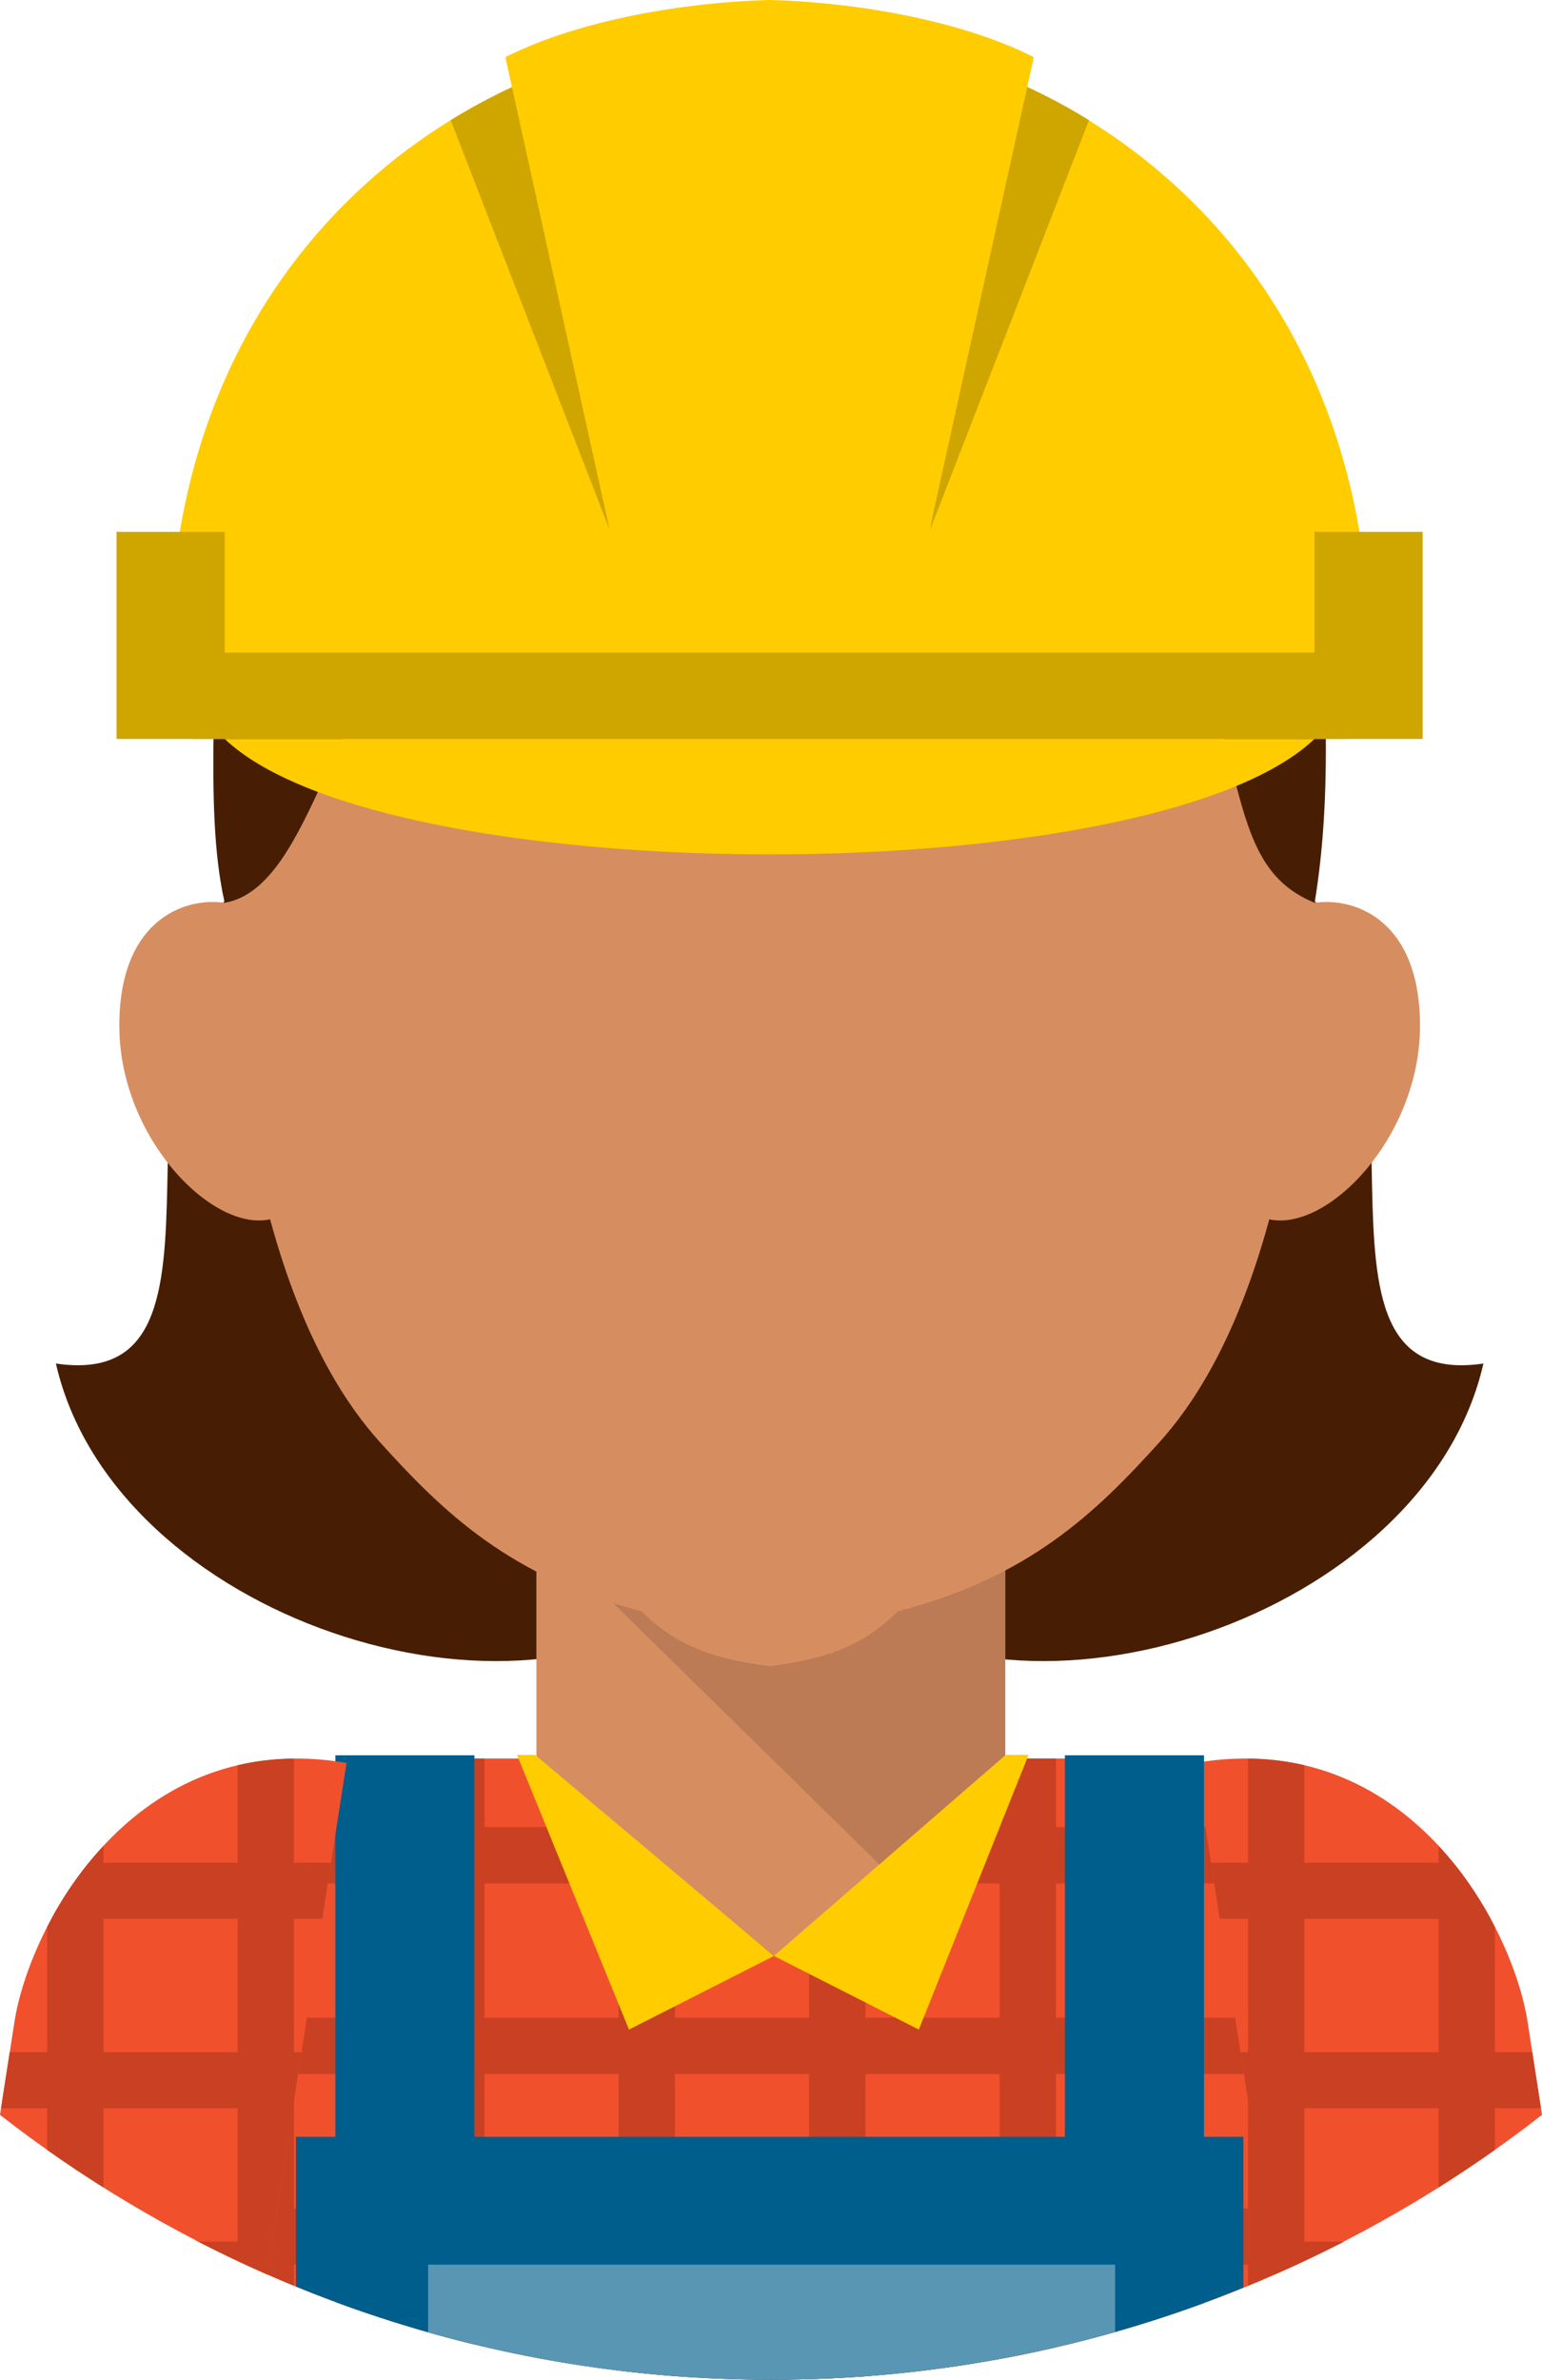 <svg xmlns="http://www.w3.org/2000/svg" width="700.27" height="1080" viewBox="0 0 700.27 1080"><g id="a"/><g id="b"><g id="c"><g id="d"><g><path d="M497.75 408.61c16.05 4.82 67.13-47.87 86.58-13.68 77.28 68.16-3.75 237.55 89.34 223.87-26.36 115.47-210.68 175.2-292.54 104.83.0.0 59.89-277.93 116.62-315.02z" fill="#471e04" fill-rule="evenodd"/><path d="M201.31 408.61c-16.05 4.82-67.13-47.87-86.58-13.68-77.28 68.16 3.75 237.55-89.34 223.87C51.75 734.27 236.07 794 317.93 723.63c0 0-59.89-277.93-116.62-315.02z" fill="#471e04" fill-rule="evenodd"/></g><path d="M609.81 1017.54l-.2-131.26c-.1-63.5-59.27-88.21-122.75-88.21H202.51c-66.43.0-113.5 24.74-113.53 88.21l-.09 130.43c78.27 40.44 167.08 63.29 261.25 63.29s181.79-22.54 259.67-62.46z" fill="#f1502d" fill-rule="evenodd"/><g><g><path d="M133.51 811v226.34c-8.64-3.55-17.17-7.31-25.58-11.27v-196.19c6.9-7.82 15.52-14.06 25.58-18.88z" fill="#c94122" fill-rule="evenodd"/><path d="M220.02 798.06v266.99c-8.61-2.01-17.15-4.2-25.59-6.6v-260.27c2.66-.08 5.36-.13 8.09-.13h17.51z" fill="#c94122" fill-rule="evenodd"/><path d="M306.52 798.06v280.29c-8.59-.65-17.11-1.52-25.59-2.55V798.06h25.59z" fill="#c94122" fill-rule="evenodd"/><path d="M393.02 798.06v280.34c-8.47.63-17.01 1.05-25.58 1.31v-281.65h25.58z" fill="#c94122" fill-rule="evenodd"/><path d="M479.53 798.06v267.17c-8.45 1.96-16.98 3.72-25.58 5.3V798.06h25.58z" fill="#c94122" fill-rule="evenodd"/></g><g><path d="M88.89 1002.18H609.78l.02 15.36c-6.93 3.56-13.97 6.95-21.08 10.22H111.54c-7.64-3.53-15.2-7.2-22.65-11.06v-14.52z" fill="#c94122" fill-rule="evenodd"/><path d="M88.95 915.67H609.64L609.7 941.26H88.94L88.95 915.67z" fill="#c94122" fill-rule="evenodd"/><path d="M108.56 829.17h477.55c7.56 7.15 13.59 15.64 17.65 25.59H93.71c3.34-9.95 8.36-18.44 14.84-25.59z" fill="#c94122" fill-rule="evenodd"/></g></g><path d="M215.45 796.59h-63.15v248.11c20.51 7.6 41.6 14.02 63.15 19.24V796.59z" fill="#005e8c" fill-rule="evenodd"/><g><path d="M121.23 1032.12l36.14-232.08c-96.64-16.44-144.05 73.99-150.8 117.52l-6.57 42.22c37.02 28.86 77.7 53.24 121.23 72.35z" fill="#f1502d" fill-rule="evenodd"/><g><g><path d="M47 837.65v155.09c-8.69-5.46-17.22-11.14-25.59-17.05V874.45c6.46-12.56 14.96-25.35 25.59-36.79z" fill="#c94122" fill-rule="evenodd"/><path d="M133.51 798.08v155.15l-12.29 78.88c-4.47-1.96-8.91-3.97-13.31-6.04v-224.97c8.02-1.88 16.56-2.92 25.59-3.01z" fill="#c94122" fill-rule="evenodd"/></g><g><path d="M89.97 1017.28h33.55l-2.3 14.84c-10.58-4.64-21.01-9.58-31.25-14.84z" fill="#c94122" fill-rule="evenodd"/><path d="M4.41 931.32h132.5L132.96 956.75H.47L4.41 931.32z" fill="#c94122" fill-rule="evenodd"/><path d="M40.3 845.37h110l-3.95 25.43H23.34c4.68-8.61 10.33-17.25 16.96-25.43z" fill="#c94122" fill-rule="evenodd"/></g></g></g><g><path d="M579.05 1032.11l-36.14-232.08c96.66-16.44 144.05 73.99 150.81 117.52l6.55 42.22c-37.02 28.86-77.7 53.23-121.23 72.34z" fill="#f1502d" fill-rule="evenodd"/><g><g><path d="M653.28 837.65v155.09c8.68-5.46 17.21-11.14 25.58-17.05V874.45c-6.46-12.56-14.96-25.35-25.58-36.79z" fill="#c94122" fill-rule="evenodd"/><path d="M566.76 798.08v239.26c8.64-3.55 17.17-7.31 25.59-11.27v-224.97c-8.02-1.88-16.56-2.92-25.59-3.01z" fill="#c94122" fill-rule="evenodd"/></g><g><path d="M610.3 1017.28h-33.55l2.3 14.84c10.58-4.64 21.01-9.58 31.25-14.84z" fill="#c94122" fill-rule="evenodd"/><path d="M695.86 931.32H563.36L567.31 956.75H699.8L695.86 931.32z" fill="#c94122" fill-rule="evenodd"/><path d="M659.97 845.37h-110l3.95 25.43h123.02c-4.68-8.61-10.34-17.25-16.97-25.43z" fill="#c94122" fill-rule="evenodd"/></g></g></g><path d="M134.41 969.72h430.24v68.48c-66.23 26.92-138.63 41.8-214.52 41.8s-149.17-15.06-215.73-42.29v-67.99z" fill="#005e8c" fill-rule="evenodd"/><path d="M546.77 796.59h-63.17v267.65c21.56-5.17 42.64-11.53 63.17-19.07v-248.57z" fill="#005e8c" fill-rule="evenodd"/><path d="M194.42 1027.76H506.4v30.55c-49.65 14.12-102.08 21.69-156.26 21.69s-106.21-7.51-155.71-21.54v-30.7z" fill="#5996b3" fill-rule="evenodd"/><path d="M243.59 656.01H456.48V778.48 793.75 798.65L352.2 888.05 243.59 798.56V793.75 778.4 656.01z" fill="#d68e61" fill-rule="evenodd"/><path d="M411.14 857.72 243.6 693.31V656.01H456.48V778.48 793.75 798.65L411.14 857.72z" fill="#bc7a55" fill-rule="evenodd"/><path d="M349.52 106.42c61.21 1.33 245.57 7.2 248.78 222.17 3.21 214.97-42.79 293.79-71.84 325.94-29.04 32.15-59.21 61.25-118.81 76.69-15.56 15.57-31.99 21.54-58.14 24.9-26.13-3.37-42.56-9.33-58.12-24.9-59.58-15.44-89.76-44.54-118.81-76.69-29.05-32.15-75.05-110.97-71.84-325.94 3.21-214.97 187.58-220.84 248.77-222.17z" fill="#d68e61" fill-rule="evenodd"/><path d="M349.52 106.42c61.21 1.33 245.57 7.2 248.78 222.17 3.21 214.97-42.79 293.79-71.84 325.94-29.04 32.15-59.21 61.25-118.81 76.69-15.56 15.57-31.99 21.54-58.14 24.9V106.42z" fill="#d68e61" fill-rule="evenodd"/><path d="M134.15 438.09c-5.52-14.31-12.3-24.28-30.05-28.02-17.75-3.73-50 5.32-49.92 55.65.08 50.32 42.04 93.6 68.59 87.6 26.54-6 13.92-101.79 11.38-115.22z" fill="#d68e61" fill-rule="evenodd"/><path d="M560.9 438.47c7.35-13.6 16.3-24.65 34.05-28.39 17.75-3.73 50 5.32 49.92 55.65-.08 50.32-42.04 93.6-68.59 87.6-26.54-6-15.38-114.85-15.38-114.85z" fill="#d68e61" fill-rule="evenodd"/><path d="M102.04 409.71c-5.14-22.58-5.46-49.99-5.02-80.07 3.25-218.19 190.39-224.15 252.51-225.5 62.1 1.35 249.25 7.31 252.51 225.5.45 30.12-1.06 56.16-5.03 80.07-39.98-16.46-29.97-60.48-64.78-156.79-21.73 41-223.65 2.3-339.36 39.37-41.85 13.41-49.79 110.42-90.83 117.42z" fill="#471e04" fill-rule="evenodd"/><g><path d="M349.5 13.12c154.3 2.39 287.16 122.6 270.94 314.23l-270.94 7.93-270.94-7.93C62.33 135.72 195.18 15.5 349.5 13.12z" fill="#fc0" fill-rule="evenodd"/><path d="M276.81 240.36 204.67 54.53c12.58-7.75 25.82-14.47 39.58-20.12l32.55 205.95z" fill="#cfa600" fill-rule="evenodd"/><path d="M422.42 240.36 494.56 54.53c-12.58-7.75-25.81-14.47-39.58-20.12l-32.56 205.95z" fill="#cfa600" fill-rule="evenodd"/><path d="M349.5.0c-37.37.89-86.4 8.86-120 25.95l47.31 214.41h145.37L469.48 25.95C435.9 8.86 386.86.89 349.5.0z" fill="#fc0" fill-rule="evenodd"/><path d="M52.93 241.37h49.13v93.99H52.93z" fill="#cfa600"/><path d="M596.94 241.37h49.13v93.99H596.94z" fill="#cfa600"/><path d="M87.52 296.16h523.94v39.2H87.52z" fill="#cfa600"/><path d="M596.94 335.36H102.06c73.47 69.84 421.41 69.84 494.88.0z" fill="#fc0" fill-rule="evenodd"/></g><g><path d="M351.45 887.66 417.27 921.07 467.1 796.4H456.71L351.45 887.66z" fill="#fc0" fill-rule="evenodd"/><path d="M351.45 887.66 285.64 921.07 234.78 796.4H243L351.45 887.66z" fill="#fc0" fill-rule="evenodd"/></g></g></g></g></svg>